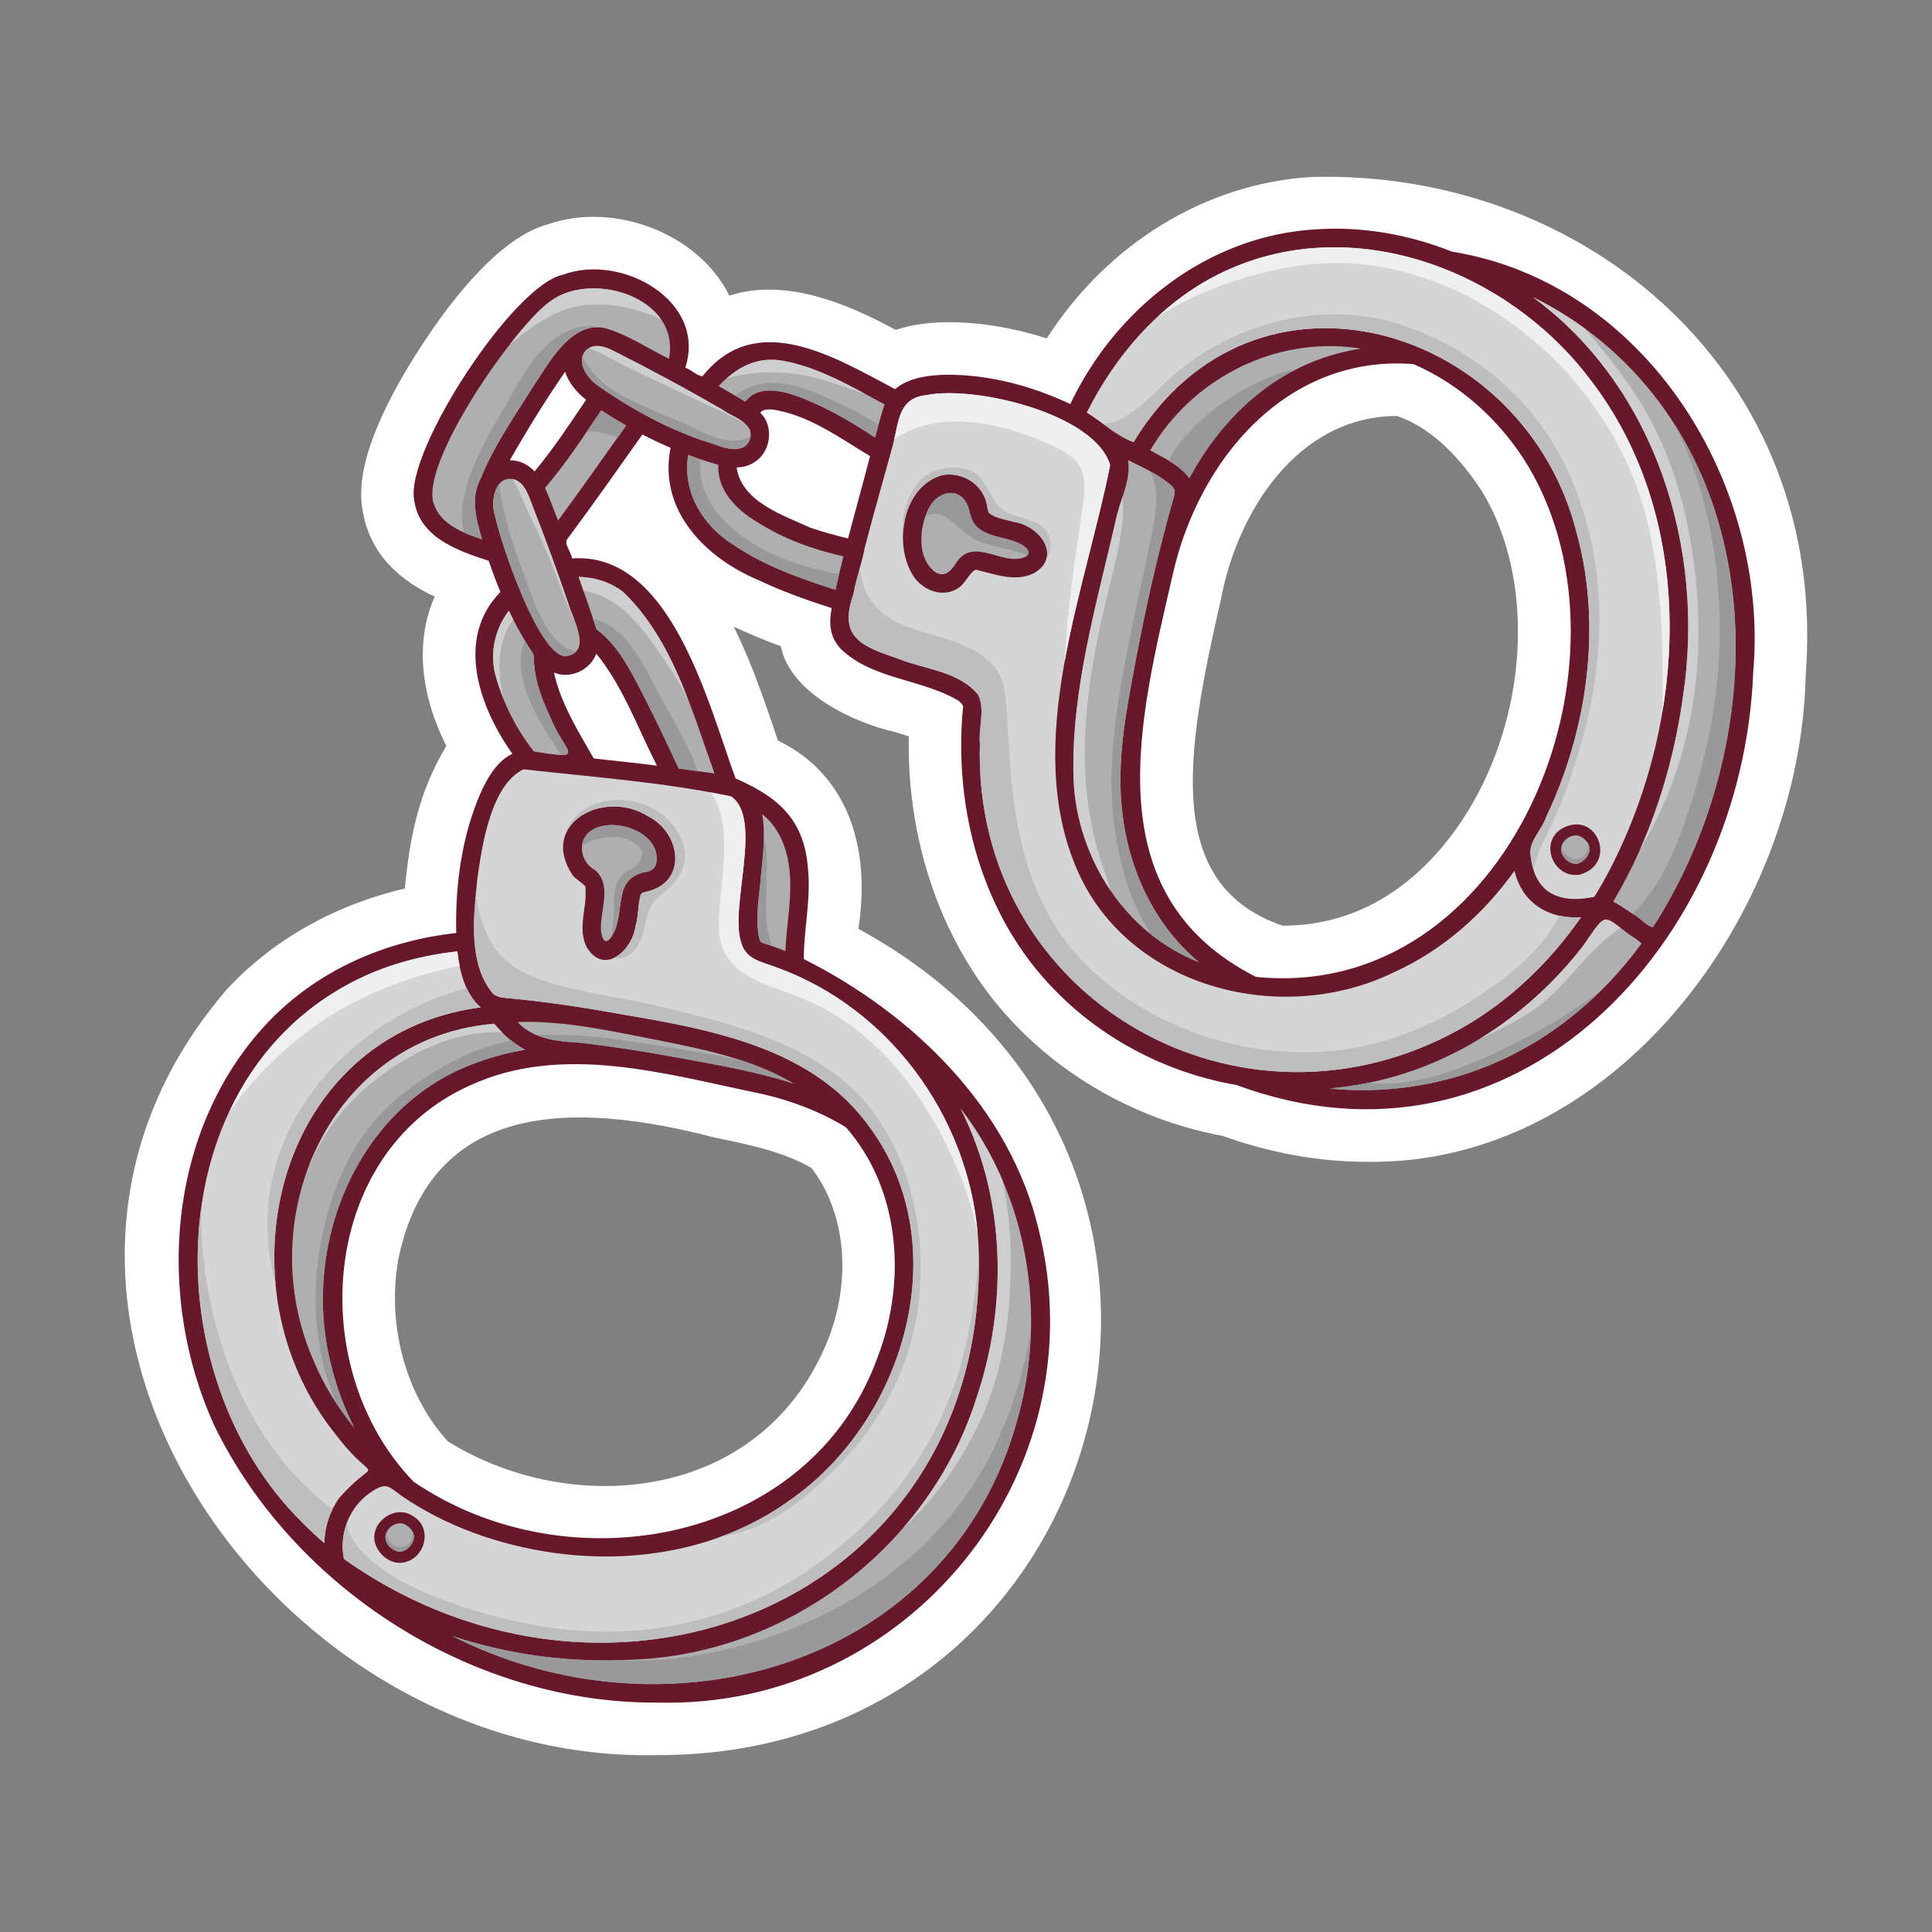 <svg id="Law_Firm" height="512" viewBox="0 0 1200 1200" width="512" xmlns="http://www.w3.org/2000/svg"><rect x="0" y="0" width="1200" height="1200" fill="#808080" stroke="none"/><g><path d="m814.726 109.92c-66.093 3.939-126.91 41.58-164.566 100.254-20.064-6.434-40.289-9.867-59.668-10.056-12.565-.105-24.392 1.478-34.166 4.792-29.129-15.873-68.373-32.698-103.317-21.277-18.855-38.387-71.195-58.645-112.521-44.369-29.017 7.738-58.14 44.209-77.752 74.015-19.811 30.107-42.329 72.002-37.841 101.498 4.021 30.618 25.479 46.622 45.106 55.765-11.896 26.964-9.431 59.668 7.239 92.778-16.76 27.912-22.563 55-25.781 88.572-42.968 9.98-81.247 31.381-109.832 61.821-170.359 195.904 26.325 481.652 266.271 476.42 287.811.768 384.277-372.326 125.264-513.227 8.187-52.91-8.212-96.803-49.958-116.914-7.607-22.192-15.127-45.664-27.475-70.752 9.31 4.225 18.439 8.25 29.255 12.156 5.977 29.887 46.64 47.654 69.76 52.985 3.337.987 6.606 1.95 9.705 2.952-1.349 69.602 23.368 136.107 67.98 181.043 33.691 34.429 78.688 58.199 126.991 67.151 29.761 10.675 59.771 16.087 89.247 16.087 153.154 2.541 269.707-153.098 272.866-302.055 14.627-187.076-136.549-314.291-306.807-309.639zm-310.734 615.545c20.874 26.961 25.167 67.77 10.741 105.553-40.244 102.314-159.448 112.244-236.597 64.229-26.393-28.887-38.32-73.439-30.442-114.536 20.991-96.896 108.149-96.987 195.813-74.244 20.512 4.199 43.03 8.76 60.485 18.998zm411.143-227.366c-16.287 28.707-53.329 76.869-118.433 76.869-73.385-25.088-60.84-104.923-38.483-202.167 10.301-55.404 48.069-114.378 109.483-114.416 22.084 7.369 40.327 27.344 53.324 47.649 31.135 52.091 28.712 131.07-5.891 192.065z" fill="#fff"/><g><path d="m901.848 156.29c-26.984-10.717-56.183-15.889-85.177-13.793-66.516 3.967-123.839 49.279-151.88 108.451-23.188-10.886-48.863-17.944-74.568-18.194-11.203-.092-25.482 1.356-34.29 8.93-37.193-19.595-85.993-50.08-119.591-8.041-3.107-.052-7.213-4.037-10.667-5.296 13.452-41.816-40.091-71.152-75.843-57.764-30.773 5.973-97.909 109.204-92.629 139.563 2.865 23.48 26.741 31.863 46.375 38.2 2.181 6.53 4.596 12.977 7.254 19.322-28.347 29.02-13.11 71.663 7.445 100.556-11.244 5.091-18.082 19.602-22.316 30.527-8.551 22.073-12.273 46.625-12.621 70.217-.05 3.304-.065 6.854.029 10.533-44.62 4.939-86.832 23.414-117.881 56.475-61.588 66.004-69.028 169.532-32.271 249.688 49.801 101.955 161.299 172.582 275.065 171.836 155.573 4.313 274.778-142.557 236.875-293.747-17.913-75.608-78.245-134.04-145.901-168.07-.004-18.539 4.435-36.688 2.663-55.352-2.156-31.137-18.117-45.027-45.025-56.834-16.948-45.858-39.999-141.084-101.579-136.659-.562-4.106-5.702-9.417-2.536-12.581 15.79-21.18 30.935-42.857 46.23-64.397 5.734 2.988 11.576 5.761 17.515 8.312-7.771 38.674 21.364 68.237 54.631 82.177 14.652 6.938 29.957 12.42 45.403 17.306-1.693 9.544-1.417 17.875 5.873 25.557 19.817 18.987 50.172 18.405 72.944 32.039 1.091.998 3.027 2.669 2.815 3.604-6.163 63.518 11.891 130.69 57.564 176.696 30.009 30.664 70.001 51.084 112.188 58.348 174.377 64.527 314.61-88.735 321.012-256.377 10.25-117.003-66.67-241.779-187.106-261.232zm-428.321 523.22c18.325 4.223 35.837 10.876 51.901 20.674 33.91 38.668 37.643 95.727 19.795 142.475-41.83 116.38-192.124 143.393-288.295 77.666-67.653-69.701-59.11-203.962 34.899-246.117 57.987-26.687 122.528-6.776 181.7 5.302zm-103.158-273.502c16.883 20.724 25.653 46.174 37.69 69.562-13.074-1.656-26.177-3.047-39.273-4.482-9.64-16.91-20.562-34.208-24.679-53.369 10.033 4.353 22.509-1.572 26.262-11.711zm-38.328-113.211c-3.701-4.135-9.622-7.126-15.405-6.883 10.719-18.828 22.068-37.155 34.377-55.032 2.116 6.971 7.245 12.84 13.008 17.414-10.238 15.136-20.251 30.469-31.98 44.501zm194.68 41.623c-7.913-1.941-15.795-4.017-23.485-6.719-17.052-7.702-42.911-16.343-45.664-37.362 3.944-.081 7.805-1.025 11.417-3.521 9.943-6.498 11.868-22.401 3.157-30.496 1.853-2.156 4.756-2.058 7.387-2.006 22.567 3.231 41.771 17.533 60.878 28.997-4.423 17.093-9.191 34.043-13.69 51.107zm253.342 272.34c-101.265-51.548-72.231-160.476-51.598-250.139 16.082-71.328 70.934-136.669 149.538-130.46 29.408 12.817 54.449 35.625 71.037 63.133 73.1 122.3-11.466 333.312-168.977 317.466z" fill="#68182b"/><path d="m368.235 515.287c14.131-8.219 43.184 2.179 39.327 21.248-.866 2.77-2.494 3.982-5.419 4.908-23.287 3.408-12.388 26.73-22.788 41.006-4.439 5.982-6.168-2.318-6.121-6.295-.146-11.799 6.908-26.572-3.665-35.743-9.568-5.134-11.563-19.515-1.334-25.124z" fill="#afafaf"/><path d="m607.963 778.34c-1.713-77.875-52.07-151.094-125.84-177.539-9.397-3.614-18.976-4.758-21.873-15.739-7.088-22.16 13.874-76.713-6.188-90.418-42.129-8.879-86.585-12.039-128.954-16.814-20.271 9.793-25.799 47.686-28.652 68.135-2.233 22.574-5.941 52.273 9.557 70.997 2.134 1.953 4.657 2.583 7.619 2.844 24.171 2.141 48.25 5.813 72.119 10.133 56.473 9.615 119.786 20.887 155.009 70.996 52.88 72.705 21.52 179.697-48.337 229.58-42.632 31.533-96.672 41.193-148.529 33.967-33.719-4.75-66.866-16.375-94.709-35.563-8.118-5.938-9.343-8.574-19.03-1.932-13.168 8.848-19.824 25.854-16.508 41.332 166.713 118.109 398.956 26.668 394.316-189.979zm-207.968-224.206c-1.138.473-1.767.85-2.183 1.898-1.574 6.006-1.201 12.678-2.989 18.758-1.864 15.199-19.347 31.551-30.346 13.641-4.232-8.256-2.406-17.252-1.261-25.984.503-3.264.78-9.019.319-12.041-2.463-2.428-5.577-4.16-7.864-6.775-21.329-32.145 19.478-53.738 46.59-36.771 21.437 10.612 25.076 42.512-2.266 47.274zm-150.188 416.509c-7.354.973-14.628-5.072-16.737-11.816-3.938-12.58 11.733-24.555 22.853-17.494 13.47 7.241 8.316 27.433-6.116 29.31z" fill="#d5d5d5"/><path d="m257.05 955.533c-.821 4.297-5.25 8.934-9.779 8.171-4.329-.968-8.352-5.12-7.828-9.841.742-4.58 5.386-8.246 10.009-7.697 2.867.289 8.388 4.471 7.598 9.367z" fill="#afafaf"/><path d="m946.785 554.726c-2.953-4.151-4.885-8.908-6.112-13.873-19.177 26.852-44.48 49.24-74.734 62.971-69.578 34.113-165.061 10.205-197.075-63.936-33.815-78.552 4.961-172.024 20.668-250.966-9.341-32.223-84.883-49.693-114.176-43.489-17.414 1.72-17.045 16.532-20.616 30.334-5.817 21.439-12.015 42.77-17.593 64.273-1.772 9.528-5.332 19.262-7.077 29.071-9.658 27.053 5.572 32.39 27.717 39.999 16.521 6.667 38.117 7.827 49.828 22.561 4.383 9.361.07 20.251 1.015 30.263-4.678 159.084 162.738 253.647 299.2 176.694 29.873-16.977 54.715-40.977 74.18-68.934-13.487 1.036-27.28-3.585-35.225-14.968zm-304.359-198.845c-11.594 6.089-24.933.564-36.505-2.075-4.846 2.963-6.528 9.529-11.92 12.179-9.332 5.244-20.935.344-26.552-7.952-12.923-19.667-6.96-56.354 18.158-63.007 11.708-1.875 23.548 4.913 26.925 16.541.605 2.08.81 5.393 1.754 6.989 4.063 3.517 10.996 4.234 16.164 5.763 15.374 2.426 29.333 21.198 11.976 31.562z" fill="#d5d5d5"/><path d="m576.046 317.602c5.365-13.431 21.87-16.669 25.936-.713 1.041 4.673 2.479 8.898 6.515 11.774 7.859 5.612 18.331 5.042 26.521 9.845 3.449 2.125 5.945 5.687 1.315 7.587-13.298 5.507-31.021-12.222-41.634 2.356-3.211 5.015-7.342 11.093-13.957 6.777-11.096-8.409-9.851-26.403-4.696-37.626z" fill="#afafaf"/><path d="m632.134 880.941c-41.526 153.896-217.394 203.223-351.185 135.222 36.017 11.985 74.674 16.858 112.105 14.677 96.398-3.584 184.037-70.23 213.309-162.129 19.795-58.161 18.3-124.758-9.666-180.005 41.504 53.662 53.816 127.214 35.437 192.235z" fill="#afafaf"/><path d="m472.746 543.134c.958-10.021 2.921-24.883.63-37.465 11.819 9.313 16.701 24.256 17.4 40.074.668 15.141-2.341 30.01-2.943 45.027-4.491-1.877-10.15-3.854-14.623-5.283-.976-.561-1.086-1.324-1.687-2.858-2.694-12.975.205-26.469 1.223-39.495z" fill="#afafaf"/><path d="m386.971 367.576c30.771 29.444 42.77 73.713 56.801 112.806-7.601-1.09-14.769-1.949-22.185-3.014-7.171-15.314-14.353-30.63-22.102-45.663-7.567-14.68-15.421-30.81-29.001-40.845-3.475-11.143-7.326-21.61-11.059-32.561 9.903.251 19.444 3.132 27.546 9.277z" fill="#afafaf"/><path d="m346.603 323.318c-2.631-6.791-5.177-13.623-8.062-20.31 12.941-15.079 23.786-31.733 34.904-48.166 5.05 3.308 10.205 6.458 15.439 9.465-14.006 19.724-27.914 39.545-42.281 59.011z" fill="#afafaf"/><path d="m518.95 366.346c-22.298-7.054-44.969-15.217-64.344-28.554-18.569-11.855-30.935-32.835-27.132-55.218 6.172 2.303 12.36 4.365 18.738 6.116-1.005 15.791 11.43 28.153 24.203 35.61 16.289 10.467 34.629 16.988 53.433 21.261-1.737 6.904-3.358 13.836-4.898 20.785z" fill="#afafaf"/><path d="m914.778 665.58c-28.528 9.936-58.974 13.502-88.862 10.529 17.523-1.633 34.863-5.244 51.501-11.086 42.217-14.824 78.721-42.393 106.009-77.697 16.18-23.515 10.996-18.394 33.472-3.577.803.654 1.861 1.457 2.739 2.213-26.324 36.075-62.43 64.847-104.859 79.618z" fill="#afafaf"/><path d="m1020.116 236.794c81.267 93.371 70.997 239.288 6.564 339.053-3.504-.209-8.463-6.287-12.598-8.23-3.92-2.66-7.942-5.295-12.12-7.6 23.013-38.58 37.107-82.697 43.284-126.928 14.196-91.615-16.648-192.402-93.138-248.509 25.805 12.534 48.994 30.422 68.008 52.214z" fill="#afafaf"/><path d="m700.604 285.74c8.66 4.358 17.722 8.361 25.317 14.459 4.338 3.679 4.336 4.481 2.86 9.591-9.698 33.957-17.339 68.467-23.892 103.157-5.662 30.157-11.464 60.368-7.853 91.152 3.839 35.547 19.826 70.348 47.551 93.457-45.799-17.72-75.68-64.686-77.775-113.344-1.828-55.508 14.652-110.012 26.827-163.714 2.73-11.309 8.943-22.887 6.965-34.758z" fill="#afafaf"/><path d="m714.408 279.757c24.949-42.821 73.452-68.946 123.028-64.24 2.627.25 5.23.607 7.821 1.014-15.707 2.422-30.962 7.556-44.944 15.363-26.032 14.533-46.462 37.521-60.704 63.484-.302.548-.576 1.113-.873 1.664-6.174-8.313-15.738-12.574-24.328-17.285z" fill="#afafaf"/><path d="m486.385 224.096c22.25 4.048 43.174 16.341 63.015 27.101-2.265 6.751-3.96 13.706-5.894 20.575-12.156-7.998-24.71-15.599-38.029-21.49-11.423-5.055-31.43-13.532-41.726-1.849-.81 1.854-1.937.203-3.225-.384-4.707-2.797-9.451-5.534-14.209-8.244 10.875-11.446 23.608-18.702 40.068-15.709z" fill="#afafaf"/><path d="m448.989 254.624c5.476 3.899 13.097 5.903 16.616 11.898 1.767 4.126-.002 9.174-3.921 11.319-7.619 3.324-16.042-1.648-23.456-3.62-23.735-7.877-45.796-20.024-66.297-34.238-6.769-4.443-15.064-15.604-7.61-22.864 4.979-3.919 11.046-2.033 16.105.461 23.206 11.681 46.084 24.022 68.563 37.044z" fill="#afafaf"/><path d="m299.435 334.991c-11.97-3.879-25.167-9.271-29.606-20.949-11.061-24.411 51.162-113.271 72.715-127.447 26.731-18.736 80.423-.818 72.924 36.235-13.006-6.341-25.39-14.877-39.315-18.911-21.814-5.381-36.271 23.575-45.405 36.833-11.632 18.363-24.135 36.552-32.315 56.779-6.378 11.616-2.564 25.463 1.002 37.46z" fill="#afafaf"/><path d="m307.323 319.889c-2.917-8.765.351-25.668 12.687-21.909 6.397 2.583 8.534 10.616 10.803 16.373 7.733 19.665 15.027 39.502 21.846 59.504 2.622 10.014 16.051 31.232-1.417 33.805-17.033-.707-40.565-71.466-43.919-87.773z" fill="#afafaf"/><path d="m307.265 417.577c-2.863-13.708.558-27.37 8.768-38.285 3.276 6.824 6.84 13.51 10.789 19.981 1.335 2.62 3.674 5.131 4.729 7.816-.072 13.417 4.257 25.459 9.84 37.469 9.24 23.42 24.578 27.847-9.822 22.179-11.341-14.337-19.732-31.478-24.304-49.16z" fill="#afafaf"/><path d="m326.23 652.033c-9.813 1.641-19.507 4.041-28.931 7.543-75.787 26.131-111.223 115.08-91.276 189.629 3.216 13.023 7.99 25.57 13.989 37.496-10.25-12.42-18.817-26.273-25.169-41.392-39.169-88.854 9.939-200.837 112.125-209.458 5.575 6.719 11.912 12.337 19.262 16.182z" fill="#afafaf"/><path d="m321.434 634.811c29.993-1.08 59.403 5.975 88.671 11.518 28.808 5.877 57.444 11.645 82.884 26.729-23.064-7.509-47.434-11.579-71.146-15.987-20.225-3.752-40.557-6.951-60.986-9.369-14.04-.802-29.232-1.878-39.423-12.891z" fill="#afafaf"/><path d="m222.828 607.959c19.17-9.301 40.103-14.737 61.258-17.021 1.441 13.211 5.013 26.529 14.495 34.75-127.906 16.904-165.142 173.902-88.966 266.678 24.668 32.055 25.731 10.076 1.055 38.104-5.867 8.23-9.026 18.039-9.255 28-4.504-3.9-8.889-7.969-13.094-12.26-93.482-91.163-91.347-277.04 34.507-338.251z" fill="#d5d5d5"/><path d="m987.126 234.975c-49.853-65.672-142.212-102.02-220.837-68.976-41.097 17.198-71.532 51.092-91.309 90.264 9.986 6.101 18.043 14.176 29.079 18.374 74.912-123.888 243.397-72.677 275.461 57.262 15.651 57.608 6.264 122.186-19.203 175.638-2.489 7.545-9.847 14.039-9.807 21.973.58 8.365 3.014 17.281 9.534 22.968 8.273 7.024 20.176 6.647 30.231 4.565 3.746-6.1 7.283-12.334 10.547-18.717 47.751-93.663 53.245-217.471-13.696-303.351zm-6.156 308.323c-16.033 2.455-25.329-20.016-10.799-28.687 21.902-12.072 34.981 22.25 10.799 28.687z" fill="#d5d5d5"/><path d="m987.284 526.408c.532 4.581-3.504 9.117-7.79 10.133-4.559.4-9.058-3.53-9.822-8.09-.537-4.971 4.133-9.412 8.925-9.58 2.951-.235 8.094 3.25 8.687 7.537z" fill="#afafaf"/><path d="m685.29 263.38c5.892 4.317 11.725 8.576 18.77 11.257 74.912-123.888 243.397-72.677 275.461 57.262 15.651 57.608 6.264 122.186-19.203 175.638-2.489 7.545-9.847 14.039-9.807 21.973.243 3.485.835 7.057 1.883 10.461 1.641-7.289 4.479-13.957 8.255-21.438 10.971-21.732 18.837-45.25 24.625-68.844 13.013-53.056 11.349-107.5-11.648-157.533-20.27-44.097-58.024-75.364-103.722-90.516-50.343-16.694-108.869.29-146.408 36.273-9.796 9.391-23.405 24.408-38.206 25.467z" fill="#bebebe"/><path d="m499.036 977.182c-44.875 29.589-98.431 41.035-151.556 34.484-27.265-3.364-54.265-10.682-79.727-20.926-16.282-6.551-49.3-23.402-52.36-44.551-2.583 7.029-3.331 14.742-1.748 22.129 166.426 117.904 398.14 26.975 394.322-188.867-1.621 22.264-4.747 44.406-10.781 66.396-15.236 55.542-50.375 99.835-98.15 131.335z" fill="#bebebe"/><path d="m188.32 946.209c4.205 4.291 8.59 8.359 13.094 12.26.168-7.306 1.927-14.521 5.158-21.102-44.27-33.149-68.85-85.672-78.024-139.752-2.699-15.902-3.886-31.969-3.458-47.873-9.883 70.049 12.632 147.125 63.23 196.467z" fill="#bebebe"/><path d="m179.55 702.007c-15.43 31.845-16.696 64.647-8.345 95.741-7.457-79.271 37.575-160.192 127.375-172.061-3.791-3.287-6.606-7.412-8.75-11.996-46.787 12.585-89.026 44.45-110.28 88.316z" fill="#bebebe"/><path d="m585.607 295.025c11.708-1.875 23.548 4.913 26.925 16.541.605 2.08.81 5.393 1.754 6.989 4.063 3.517 10.996 4.234 16.164 5.763 12.153 1.918 23.358 14.045 18.97 24.164 5.756-7.697 4.036-20.204-7.313-24.447-5.437-2.033-11.114-3.337-16.436-5.689-7.566-3.348-10.37-12.575-14.697-19.01-6.633-9.872-18.607-10.461-28.974-7.375-10.292 3.063-16.489 12.97-19.426 22.615-1.399 4.594-2.143 10.996-1.685 17.202.635-16.328 8.835-32.546 24.718-36.753z" fill="#bebebe"/><path d="m399.995 554.134c-1.138.473-1.767.85-2.183 1.898-1.574 6.006-1.201 12.678-2.989 18.758-1.059 8.645-7.175 17.639-14.272 20.514 3.872.459 7.83-.307 10.987-2.811 12.048-9.549 6.296-27.406 18.662-36.479 8.111-5.95 14.032-12.534 15.226-22.927 1.21-10.547-7.679-23.01-15.957-28.64-17.614-11.979-46.68-10.661-57.031 10.272-.729 1.475-1.183 2.949-1.516 4.42 5.833-16.892 32.044-24.357 51.339-12.281 21.437 10.614 25.076 42.514-2.266 47.276z" fill="#bebebe"/><path d="m557.786 409.111c16.521 6.667 38.117 7.827 49.828 22.561 4.383 9.361.07 20.251 1.015 30.263-4.678 159.084 162.738 253.647 299.2 176.694 29.873-16.977 54.715-40.977 74.18-68.934-4.516.346-9.052-.002-13.405-.967-11.722 22.869-33.417 39.459-54.757 52.899-22.189 13.971-46.284 24.441-72.157 29.16-62.648 11.423-135.947-12.646-176.619-62.19-22.289-27.15-31.834-61.303-35.938-95.566-2.021-16.885-2.712-33.923-3.86-50.882-.654-9.646-1.184-19.912-7.616-27.755-11.959-14.585-32.098-17.81-49.105-23.314-13.734-4.445-25.311-10.984-31.171-24.893-1.808-4.291-2.766-8.885-3.283-13.582-1.493 5.464-3.042 10.971-4.027 16.508-9.66 27.053 5.57 32.389 27.715 39.998z" fill="#bebebe"/><path d="m295.424 556.585c-1.878 20.652-2.577 44.467 10.589 60.375 2.134 1.953 4.657 2.583 7.619 2.844 24.171 2.141 48.25 5.813 72.119 10.133 56.473 9.615 119.786 20.887 155.009 70.996 52.88 72.705 21.52 179.697-48.337 229.58-14.178 10.486-29.633 18.502-45.832 24.332 6.487-1.15 12.903-2.779 19.195-5.098 20.647-7.606 37.955-22.34 53.307-37.682 20.141-20.129 35.414-43.568 44.416-70.646 16.096-48.426 9.247-111.563-22.456-152.457-29.731-38.355-81.716-51.9-126.568-62.752-22.961-5.557-46.521-8.646-69.324-14.719-12.352-3.291-24.452-8.359-33.622-17.487-9.365-9.319-13.493-24.183-16.115-37.419z" fill="#bebebe"/><path d="m987.126 234.975c-49.853-65.672-142.212-102.02-220.837-68.976-17.771 7.437-33.539 18.005-47.32 30.762 28-17.542 60.842-28.428 91.819-32.252 62.061-7.661 123.38 23.207 164.031 68.697 21.675 24.254 38.992 54.908 47.273 86.425 10.332 39.327 11.055 81.487 10.457 122.474 12.181-72.287.25-148.535-45.423-207.13z" fill="#efefef"/><path d="m612.218 263.443c12.379 2.048 24.477 6.04 35.996 10.949 6.42 2.734 12.683 5.552 18.141 9.991 9.648 7.852 7.285 22.61 5.678 33.287-4.561 30.292-9.213 61.846-10.769 93.374 7.546-41.886 20.627-83.723 28.268-122.121-9.341-32.223-84.883-49.693-114.176-43.489-16.265 1.607-17.018 14.636-19.957 27.595 15.542-11.596 36.653-12.924 56.819-9.586z" fill="#efefef"/><path d="m222.828 607.959c-37.825 18.396-64.395 48.094-80.631 83.057 11.399-16.223 25.096-30.914 39.752-43.254 29.771-25.063 65.69-40.297 103.522-47.825-.596-2.966-1.057-5.98-1.385-8.999-21.156 2.284-42.088 7.72-61.258 17.021z" fill="#efefef"/><path d="m446.952 563.91c-.888 11.777-1.421 22.927 6.27 32.637 9.95 12.571 28.911 17.149 43.125 22.73 48.313 18.966 79.875 62.349 99.19 108.868 5.006 12.057 8.789 24.552 11.671 37.259-6.654-72.933-55.417-139.628-125.085-164.603-9.397-3.614-18.976-4.758-21.873-15.739-7.088-22.16 13.874-76.713-6.188-90.418-4.198-.887-8.437-1.674-12.678-2.453 13.533 17.476 7.047 52.103 5.568 71.719z" fill="#efefef"/><g fill="#999"><path d="m979.494 536.541c4.286-1.016 8.322-5.552 7.79-10.133-.146-1.057-.574-2.064-1.172-2.979.773 3.717-.452 7.355-3.893 9.284-4.082 2.292-8.752-.148-11.066-3.661-.784-1.189-1.083-2.531-1.063-3.891-.364 1.042-.542 2.146-.418 3.289.765 4.56 5.264 8.491 9.822 8.091z"/><path d="m738.737 297.042c.297-.551.571-1.115.873-1.664 14.242-25.963 34.672-48.951 60.704-63.484 2.118-1.183 4.32-2.183 6.494-3.245-5.005 1.162-9.995 2.597-14.955 4.385-24.07 8.678-53.147 28.936-66.03 53.017 4.857 2.919 9.43 6.301 12.914 10.991z"/><path d="m744.588 597.556c-27.725-23.109-43.712-57.91-47.551-93.457-3.611-30.784 2.19-60.995 7.853-91.152 6.553-34.69 14.193-69.2 23.892-103.157 1.476-5.109 1.478-5.912-2.86-9.591-3.593-2.885-7.526-5.279-11.576-7.485 5.318 9.709 4.084 22.156 2.051 33.401-3.179 17.621-7.252 35.122-10.973 52.632-6.924 32.577-13.672 65.074-14.949 98.453-1.212 31.697 4.884 73.814 24.603 103.283 8.863 7.058 18.725 12.899 29.51 17.073z"/><path d="m472.746 543.134c-1.019 13.025-3.917 26.52-1.223 39.495.601 1.534.71 2.298 1.687 2.858 1.938.62 4.108 1.354 6.301 2.125-5.338-14.289-3.513-30.332-3.209-47.006.112-6.221.041-14.082-1.873-20.963-.045 8.571-1.066 17.037-1.683 23.491z"/><path d="m404.374 254.248c-17.081-7.228-35.358-16.177-42.552-33.116-2.136 6.87 4.495 15.167 10.108 18.851 20.501 14.214 42.563 26.361 66.297 34.238 7.414 1.972 15.837 6.944 23.456 3.62 2.466-1.349 4.076-3.85 4.495-6.543-11.875 5.917-24.353-.094-36.05-5.801-8.435-4.121-17.113-7.593-25.754-11.249z"/><path d="m399.485 431.706c7.749 15.032 14.931 30.348 22.102 45.663 3.942.564 7.821 1.078 11.725 1.593-5.711-17.36-20.497-41.094-22.896-45.713-9.098-17.526-20.85-44.413-42.088-48.881.715 2.167 1.466 4.281 2.157 6.494 13.579 10.034 21.433 26.164 29 40.844z"/><path d="m307.323 319.889c3.353 16.308 26.885 87.066 43.918 87.772 2.948-.435 4.956-1.435 6.346-2.786-16.892-5.04-23.626-25.201-29.705-41.355-4.949-13.152-9.761-26.348-13.343-39.95-1.837-6.978-4.003-15.192-4.282-23.114-4.094 4.675-4.825 13.75-2.934 19.433z"/><path d="m209.034 871.654c3.418 5.201 7.029 10.262 10.978 15.047-6-11.926-10.773-24.473-13.989-37.496-19.947-74.549 15.489-163.498 91.276-189.629 9.424-3.502 19.118-5.902 28.931-7.543-3.135-1.641-6.049-3.662-8.835-5.893-23.908 5.064-46.145 16.969-65.404 31.771-21.216 16.308-34.479 35.977-43.688 60.85-15.484 41.833-17.481 91.589.731 132.893z"/><path d="m396.148 536.554c-2.487 3.088-6.886 3.967-9.58 6.807-4.985 5.253-5.071 11.77-5.201 18.727-.139 7.545-.452 13.949-1.927 20.223 10.236-14.288-.51-37.469 22.703-40.867 2.925-.926 4.554-2.139 5.419-4.908 3.856-19.069-25.196-29.467-39.327-21.248-4.173 2.289-6.282 6.041-6.701 10.027 5.905-4.356 14.236-5.611 21.497-5.391 6.185.189 21.619 6.068 13.117 16.63z"/><path d="m257.05 955.533c.232-1.439-.119-2.799-.749-4.033.092.795.11 1.631-.022 2.602-.567 4.113-3.96 6.771-7.992 6.787-3.712.014-6.512-2.93-7.785-6.137-.391-.984-.493-1.92-.465-2.836-.268.625-.483 1.271-.594 1.947-.524 4.721 3.499 8.873 7.828 9.841 4.529.763 8.958-3.874 9.779-8.171z"/><path d="m632.134 880.941c5.087-17.993 7.735-36.645 8.151-55.344-4.225 28.588-13.724 56.533-26.602 80.92-28.07 53.154-77.833 90.237-133.946 109.648-30.373 10.508-63.815 16.671-96.268 15.004-34.414.9-69.567-4.04-102.521-15.007 133.792 68.002 309.66 18.676 351.186-135.221z"/><path d="m456.594 245.769c1.306.765 2.628 1.506 3.931 2.28 1.288.587 2.415 2.238 3.225.384 10.296-11.684 30.303-3.206 41.726 1.849 13.319 5.892 25.873 13.492 38.029 21.49.76-2.698 1.482-5.41 2.217-8.117-10.517-6.582-21.866-12.02-33.123-17.088-19.619-8.833-38.949-13.83-56.005-.798z"/><path d="m311.733 255.658c-10.76 18.661-29.954 50.851-23.503 75.094 3.661 1.644 7.481 3.031 11.205 4.239-3.566-11.997-7.38-25.844-1.003-37.46 8.181-20.227 20.683-38.416 32.315-56.779 8.667-12.579 22.136-39.23 42.12-37.341-8.343-2.772-19.796 1.122-26.099 5.345-16.096 10.782-25.676 30.673-35.035 46.902z"/><path d="m427.474 282.574c-3.803 22.383 8.563 43.363 27.132 55.218 19.375 13.337 42.046 21.5 64.344 28.554.706-3.182 1.5-6.341 2.242-9.514-17.589-3.746-34.583-8.153-51.004-17.729-20.505-11.958-37.278-30.008-35.158-53.874-2.525-.851-5.046-1.719-7.556-2.655z"/><path d="m914.778 665.58c30.566-10.641 57.822-28.573 80.532-51.242-18.17 14.331-38.824 26.047-58.671 35.826-24.083 11.865-57.815 26.066-87.095 22.428-7.81 1.574-15.696 2.777-23.629 3.518 29.889 2.972 60.334-.594 88.863-10.53z"/><path d="m1040.755 264.635c20.058 40.986 28.24 86.359 27.332 133.53-.677 35.092-7.486 69.188-18.309 102.467-8.084 24.854-17.209 48.797-35.859 66.877.054.035.11.072.164.107 4.135 1.943 9.094 8.021 12.598 8.23 58.334-90.323 72.267-218.472 14.074-311.211z"/><path d="m576.046 317.602c-.535 1.167-1.019 2.422-1.459 3.717 12.199-8.244 21.227 10.261 33.525 14.909 9.805 3.706 20.438 4.735 29.885 8.806 2.066-1.974-.094-4.747-2.979-6.525-8.189-4.803-18.661-4.232-26.521-9.845-4.036-2.876-5.474-7.102-6.515-11.774-4.066-15.957-20.571-12.719-25.936.712z"/><path d="m383.486 271.916c1.796-2.537 3.598-5.075 5.398-7.609-5.234-3.007-10.389-6.157-15.439-9.465-2.973 4.394-5.932 8.799-8.912 13.19 6.594-.222 12.951.936 18.953 3.884z"/><path d="m344.096 462.205c1.417 2.246 3.011 4.613 4.837 6.752 9.732.039-.616-6.844-7.542-24.397-5.583-12.01-9.912-24.052-9.84-37.469-1.055-2.685-3.393-5.197-4.729-7.816-.284-.466-.533-.951-.814-1.419-5.381 11.412-1.673 25.92 2.991 37.353 3.894 9.546 9.617 18.306 15.097 26.996z"/><path d="m492.989 673.058c-10.378-6.155-21.306-10.708-32.545-14.403-11.938-2.512-23.948-4.711-35.974-6.695-29.271-4.836-60.986-10.408-91.195-9.078 8.518 3.572 18.289 4.29 27.582 4.82 20.43 2.418 40.762 5.617 60.986 9.369 23.712 4.408 48.082 8.478 71.146 15.987z"/></g><path d="m1025.091 260.677c-8.678-16.116-19.803-31.261-31.396-45.385-3.101-3.777-6.225-7.556-9.412-11.27-10.151-7.405-20.894-13.962-32.173-19.442 76.489 56.106 107.334 156.894 93.138 248.509-4.537 32.5-13.395 64.917-26.881 95.143 6.544-10.979 12.453-22.367 17.379-34.434 15.396-37.715 21.076-79.072 18.725-119.575-2.232-38.41-11.058-79.513-29.38-113.546z" fill="#cecece"/><path d="m983.425 587.327c-17.827 23.066-39.608 42.794-64.323 57.859 10.117-4.373 19.952-9.564 29.629-15.471 22.942-14.008 35.774-39.031 57.898-53.319-10.987-8.361-10.15-8.039-23.204 10.931z" fill="#cecece"/><path d="m359.425 358.3c.999 2.928 2.003 5.784 3.006 8.665 23.76 3.822 37.497 24.397 50.519 43.309 5.363 7.792 10.056 15.772 14.367 23.913-9.57-24.71-21.394-48.474-40.345-66.61-8.103-6.146-17.644-9.027-27.547-9.277z" fill="#cecece"/><path d="m365.719 216.236c7.866 2.993 15.138 7.34 22.725 11.133 10.564 5.285 21.261 10.303 31.967 15.295 14.133 6.591 28.392 12.943 42.138 20.265-3.906-3.422-9.356-5.314-13.56-8.307-22.479-13.022-45.357-25.363-68.563-37.044-4.597-2.265-10.019-3.979-14.707-1.342z" fill="#cecece"/><path d="m330.813 314.353c-2.269-5.757-4.405-13.789-10.803-16.373-.672-.205-1.304-.322-1.923-.409 3.076 4.407 5.107 9.625 7.279 14.52 4.27 9.62 9.055 19.019 13.323 28.65 6.714 15.154 11.5 31.426 18.844 46.327-1.77-4.92-3.967-9.739-4.875-13.211-6.817-20.003-14.112-39.84-21.845-59.504z" fill="#cecece"/><path d="m451.512 234.869c15.329-3.926 31.137-4.72 47.026-1.887 13.386 2.386 26.026 7.563 38.953 11.733-16.269-8.813-33.255-17.373-51.107-20.62-13.918-2.529-25.153 2.312-34.872 10.774z" fill="#cecece"/><path d="m685.156 538.458c-9.948-28.449-12.689-58.353-10.791-88.285 1.891-29.794 7.893-58.847 15.174-87.706 3.076-12.192 5.928-24.427 7.463-36.918.706-5.729.673-11.448.326-17.162-1.32 4.07-2.721 8.109-3.688 12.111-12.175 53.703-28.655 108.206-26.827 163.714 1.064 24.676 9.299 48.898 23.105 69.112-1.524-5.002-3.058-9.989-4.762-14.866z" fill="#cecece"/><path d="m190.173 728.969c6.197-15.95 14.81-30.609 26.813-43.424 22.324-23.834 59.987-46.303 94.925-44.297-1.707-1.709-3.364-3.494-4.942-5.396-58.657 4.949-99.776 43.976-116.796 93.117z" fill="#cecece"/><path d="m307.265 417.577c1.49 5.768 3.429 11.464 5.702 17.036-4.088-16.979-4.614-35.749 5.829-49.882-.924-1.813-1.882-3.607-2.763-5.439-8.21 10.915-11.63 24.578-8.768 38.285z" fill="#cecece"/><path d="m606.363 868.711c-9.616 30.191-25.563 57.629-46.02 81.027 20.231-18.598 36.212-41.127 48.093-66.338 15.849-33.639 20.121-71.115 19.213-107.924-.345-13.997-1.921-28.139-4.821-41.986-6.78-15.914-15.478-31.012-26.13-44.784 27.964 55.247 29.459 121.844 9.665 180.005z" fill="#cecece"/><path d="m343.127 195.648c21.05-10.899 45.851-6.973 67.318 2.5-13.578-19.192-48.112-25.424-67.9-11.554-6.188 4.07-15.729 14.309-25.923 27.396 8.126-6.957 16.759-13.296 26.505-18.342z" fill="#cecece"/></g></g></svg>